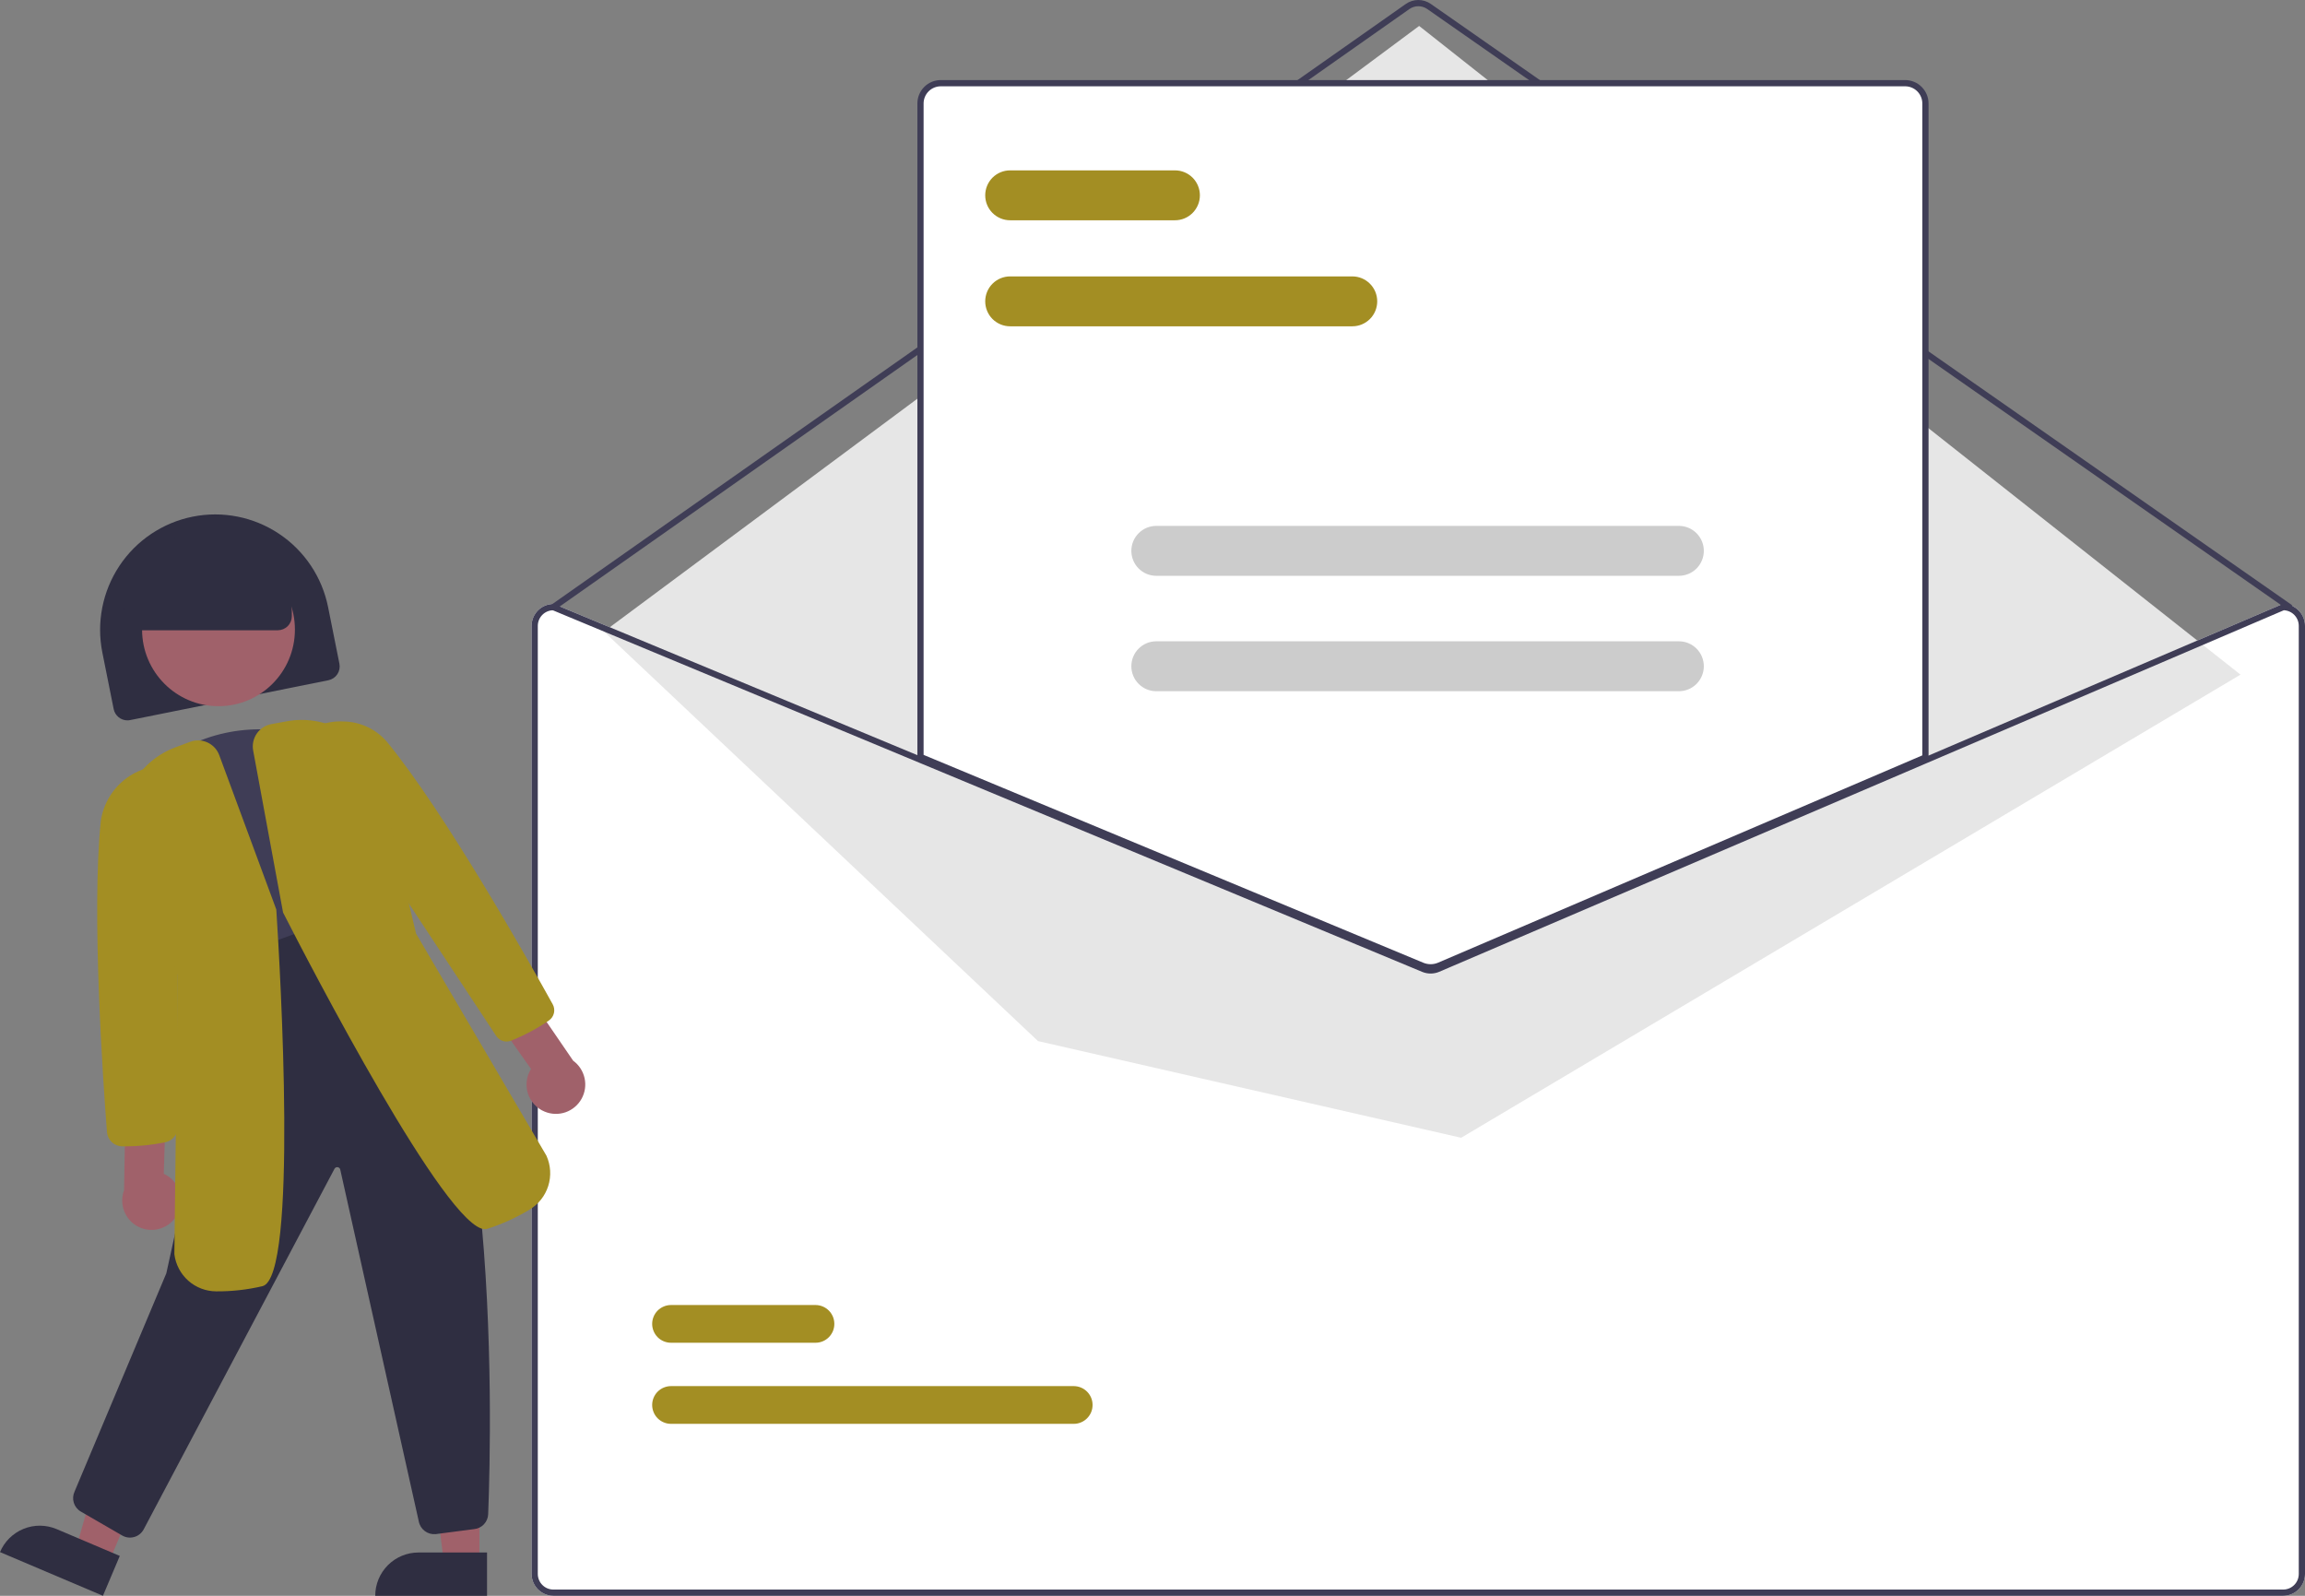 <svg width="91" height="63" viewBox="0 0 91 63" fill="none" xmlns="http://www.w3.org/2000/svg">
<rect x="0" y="0" width="91" height="63" fill="#808080" stroke="none"/>
<g clip-path="url(#clip0_303_108)">
<path d="M90.14 23.846H90.116L76.015 29.882L56.722 38.14C56.646 38.172 56.565 38.188 56.484 38.189C56.402 38.189 56.321 38.173 56.245 38.142L36.34 29.864L21.893 23.856L21.871 23.846H21.846C21.618 23.846 21.4 23.937 21.239 24.099C21.077 24.261 20.987 24.48 20.986 24.708V62.138C20.987 62.367 21.077 62.586 21.239 62.747C21.4 62.909 21.618 63 21.846 63H90.14C90.368 63 90.587 62.909 90.748 62.747C90.909 62.586 91 62.367 91 62.138V24.708C91 24.48 90.909 24.261 90.748 24.099C90.587 23.937 90.368 23.846 90.14 23.846Z" fill="white"/>
<path d="M90.386 24.093C90.361 24.093 90.336 24.085 90.316 24.07L56.346 0.356C56.242 0.284 56.12 0.246 55.994 0.246C55.868 0.246 55.745 0.285 55.642 0.357L21.917 24.07C21.904 24.079 21.889 24.086 21.873 24.09C21.857 24.093 21.841 24.093 21.825 24.091C21.809 24.088 21.794 24.082 21.78 24.073C21.767 24.065 21.755 24.053 21.746 24.04C21.736 24.027 21.73 24.012 21.726 23.996C21.723 23.98 21.723 23.964 21.725 23.948C21.728 23.932 21.734 23.917 21.743 23.903C21.751 23.89 21.762 23.878 21.776 23.869L55.501 0.156C55.645 0.055 55.817 0 55.993 1.16816e-06C56.169 -0 56.341 0.053 56.486 0.154L90.456 23.868C90.478 23.883 90.494 23.905 90.502 23.93C90.51 23.954 90.511 23.981 90.503 24.006C90.495 24.031 90.48 24.053 90.459 24.069C90.437 24.084 90.412 24.093 90.386 24.093Z" fill="#3F3D56"/>
<path d="M23.844 24.933L56.027 1.024L88.454 26.634L57.685 44.918L40.98 41.101L23.844 24.933Z" fill="#E6E6E6"/>
<path d="M42.39 56.212H26.491C26.393 56.212 26.297 56.193 26.207 56.155C26.116 56.118 26.034 56.063 25.965 55.994C25.896 55.925 25.841 55.843 25.804 55.752C25.767 55.662 25.747 55.565 25.747 55.467C25.747 55.369 25.767 55.272 25.804 55.182C25.841 55.091 25.896 55.009 25.965 54.94C26.034 54.871 26.116 54.816 26.207 54.779C26.297 54.742 26.393 54.722 26.491 54.722H42.39C42.488 54.722 42.585 54.742 42.675 54.779C42.765 54.816 42.847 54.871 42.916 54.94C42.985 55.009 43.04 55.091 43.078 55.182C43.115 55.272 43.134 55.369 43.134 55.467C43.134 55.565 43.115 55.662 43.078 55.752C43.04 55.843 42.985 55.925 42.916 55.994C42.847 56.063 42.765 56.118 42.675 56.155C42.585 56.193 42.488 56.212 42.39 56.212Z" fill="#A38E23"/>
<path d="M32.196 53.01H26.491C26.393 53.011 26.297 52.991 26.207 52.954C26.116 52.917 26.034 52.862 25.965 52.793C25.896 52.724 25.841 52.641 25.804 52.551C25.767 52.461 25.747 52.364 25.747 52.266C25.747 52.168 25.767 52.071 25.804 51.981C25.841 51.89 25.896 51.808 25.965 51.739C26.034 51.67 26.116 51.615 26.207 51.578C26.297 51.54 26.393 51.521 26.491 51.521H32.196C32.293 51.521 32.39 51.54 32.48 51.578C32.57 51.615 32.652 51.67 32.721 51.739C32.79 51.808 32.845 51.89 32.883 51.981C32.92 52.071 32.939 52.168 32.939 52.266C32.939 52.364 32.92 52.461 32.883 52.551C32.845 52.641 32.79 52.724 32.721 52.793C32.652 52.862 32.57 52.917 32.48 52.954C32.39 52.991 32.293 53.011 32.196 53.01Z" fill="#A38E23"/>
<path d="M56.48 38.25C56.359 38.25 56.239 38.227 56.127 38.181L36.279 29.925V4.085C36.279 3.856 36.37 3.637 36.531 3.475C36.692 3.314 36.911 3.223 37.139 3.223H75.216C75.444 3.223 75.663 3.314 75.824 3.475C75.985 3.637 76.076 3.856 76.076 4.085V29.943L76.039 29.959L56.843 38.177C56.728 38.225 56.604 38.25 56.48 38.25Z" fill="white"/>
<path d="M56.48 38.311C56.351 38.312 56.223 38.286 56.104 38.238L36.218 29.966V4.085C36.218 3.84 36.315 3.605 36.488 3.432C36.66 3.259 36.895 3.161 37.139 3.161H75.216C75.46 3.161 75.695 3.259 75.867 3.432C76.04 3.605 76.137 3.84 76.138 4.085V29.984L56.867 38.233C56.744 38.285 56.613 38.312 56.48 38.311ZM36.463 29.802L56.197 38.01C56.382 38.085 56.588 38.084 56.771 38.007L75.892 29.821V4.085C75.892 3.905 75.82 3.733 75.694 3.606C75.567 3.479 75.395 3.408 75.216 3.407H37.139C36.96 3.408 36.788 3.479 36.661 3.606C36.535 3.733 36.463 3.905 36.463 4.085V29.802Z" fill="#3F3D56"/>
<path d="M90.14 23.846H90.116L76.015 29.882L56.722 38.14C56.646 38.172 56.565 38.188 56.484 38.189C56.402 38.189 56.321 38.173 56.245 38.142L36.34 29.864L21.893 23.856L21.871 23.846H21.846C21.618 23.846 21.4 23.937 21.239 24.099C21.077 24.261 20.987 24.48 20.986 24.708V62.138C20.987 62.367 21.077 62.586 21.239 62.747C21.4 62.909 21.618 63 21.846 63H90.14C90.368 63 90.587 62.909 90.748 62.747C90.909 62.586 91 62.367 91 62.138V24.708C91 24.48 90.909 24.261 90.748 24.099C90.587 23.937 90.368 23.846 90.14 23.846ZM90.754 62.138C90.754 62.301 90.69 62.458 90.574 62.573C90.459 62.689 90.303 62.754 90.14 62.754H21.846C21.683 62.754 21.527 62.689 21.412 62.573C21.297 62.458 21.232 62.301 21.232 62.138V24.708C21.232 24.549 21.294 24.396 21.404 24.281C21.514 24.166 21.664 24.099 21.823 24.092L36.34 30.131L56.151 38.37C56.365 38.458 56.605 38.456 56.819 38.366L76.015 30.149L90.165 24.092C90.323 24.099 90.473 24.167 90.583 24.282C90.692 24.396 90.754 24.549 90.754 24.708V62.138Z" fill="#3F3D56"/>
<path d="M53.39 12.882H39.878C39.618 12.882 39.368 12.778 39.183 12.594C38.999 12.409 38.896 12.158 38.896 11.897C38.896 11.636 38.999 11.385 39.183 11.201C39.368 11.016 39.618 10.912 39.878 10.912H53.39C53.65 10.912 53.9 11.016 54.084 11.201C54.269 11.385 54.372 11.636 54.372 11.897C54.372 12.158 54.269 12.409 54.084 12.594C53.9 12.778 53.65 12.882 53.39 12.882Z" fill="#A38E23"/>
<path d="M46.388 8.696H39.878C39.618 8.696 39.368 8.592 39.183 8.407C38.999 8.223 38.896 7.972 38.896 7.711C38.896 7.45 38.999 7.199 39.183 7.014C39.368 6.83 39.618 6.726 39.878 6.726H46.388C46.649 6.726 46.899 6.83 47.083 7.014C47.267 7.199 47.371 7.45 47.371 7.711C47.371 7.972 47.267 8.223 47.083 8.407C46.899 8.592 46.649 8.696 46.388 8.696Z" fill="#A38E23"/>
<path d="M66.283 22.732H45.647C45.387 22.732 45.137 22.628 44.953 22.444C44.768 22.259 44.665 22.008 44.665 21.747C44.665 21.486 44.768 21.235 44.953 21.051C45.137 20.866 45.387 20.762 45.647 20.762H66.283C66.544 20.762 66.793 20.866 66.978 21.051C67.162 21.235 67.266 21.486 67.266 21.747C67.266 22.008 67.162 22.259 66.978 22.444C66.793 22.628 66.544 22.732 66.283 22.732Z" fill="#CCCCCC"/>
<path d="M66.283 27.288H45.647C45.387 27.288 45.137 27.184 44.953 26.999C44.768 26.814 44.665 26.564 44.665 26.303C44.665 26.041 44.768 25.791 44.953 25.606C45.137 25.421 45.387 25.318 45.647 25.318H66.283C66.544 25.318 66.793 25.421 66.978 25.606C67.162 25.791 67.266 26.041 67.266 26.303C67.266 26.564 67.162 26.814 66.978 26.999C66.793 27.184 66.544 27.288 66.283 27.288Z" fill="#CCCCCC"/>
<path d="M5.03 28.439C4.902 28.439 4.778 28.395 4.68 28.313C4.581 28.232 4.513 28.119 4.488 27.994L4.041 25.761C3.804 24.576 4.046 23.346 4.714 22.34C5.382 21.334 6.421 20.636 7.603 20.398C8.785 20.16 10.013 20.403 11.016 21.073C12.019 21.742 12.716 22.784 12.953 23.969L13.4 26.202C13.428 26.346 13.399 26.496 13.318 26.618C13.237 26.74 13.11 26.825 12.967 26.855L5.139 28.428C5.103 28.436 5.066 28.439 5.03 28.439Z" fill="#2F2E41"/>
<path d="M18.927 61.693L17.523 61.693L16.855 56.263L18.927 56.264L18.927 61.693Z" fill="#A0616A"/>
<path d="M16.52 61.291H19.228V63H14.814C14.814 62.546 14.994 62.112 15.314 61.791C15.634 61.471 16.067 61.291 16.52 61.291Z" fill="#2F2E41"/>
<path d="M4.295 61.679L3.002 61.13L4.499 55.869L6.408 56.679L4.295 61.679Z" fill="#A0616A"/>
<path d="M2.235 60.367L4.729 61.426L4.064 63L6.66612e-06 61.275C0.087 61.068 0.214 60.881 0.374 60.723C0.534 60.566 0.723 60.441 0.93 60.357C1.138 60.273 1.36 60.23 1.584 60.232C1.808 60.234 2.029 60.28 2.235 60.367Z" fill="#2F2E41"/>
<path d="M8.626 27.88C10.292 27.88 11.643 26.526 11.643 24.855C11.643 23.185 10.292 21.831 8.626 21.831C6.959 21.831 5.609 23.185 5.609 24.855C5.609 26.526 6.959 27.88 8.626 27.88Z" fill="#A0616A"/>
<path d="M8.768 38.612L8.737 38.512C7.915 35.833 7.066 33.065 6.215 30.432L6.192 30.36L6.244 30.307C7.565 28.96 10.039 28.423 12 29.058C13.973 29.697 15.333 31.487 15.163 33.224C15.072 34.267 15.352 35.309 15.952 36.166L16.031 36.28L15.908 36.345C13.704 37.482 11.326 38.243 8.873 38.597L8.768 38.612Z" fill="#3F3D56"/>
<path d="M5.13 60.703C5.022 60.703 4.917 60.675 4.824 60.62L3.194 59.677C3.06 59.601 2.96 59.476 2.914 59.329C2.868 59.182 2.879 59.023 2.945 58.883L6.566 50.27L9.333 37.709L14.377 35.87L14.423 35.892C19.83 38.381 19.412 56.227 19.273 59.78C19.267 59.929 19.207 60.071 19.104 60.179C19.001 60.288 18.862 60.355 18.713 60.368L17.197 60.566C17.043 60.58 16.889 60.535 16.766 60.441C16.643 60.347 16.559 60.21 16.532 60.057L13.436 46.187C13.433 46.16 13.421 46.136 13.403 46.116C13.385 46.097 13.361 46.084 13.335 46.08C13.31 46.075 13.284 46.078 13.261 46.089C13.238 46.1 13.219 46.118 13.207 46.14L5.667 60.388C5.627 60.459 5.574 60.522 5.509 60.572C5.445 60.623 5.371 60.66 5.292 60.681C5.239 60.696 5.185 60.703 5.13 60.703Z" fill="#2F2E41"/>
<path d="M6.941 48.045C7.037 47.906 7.1 47.748 7.128 47.581C7.155 47.414 7.146 47.244 7.101 47.081C7.055 46.919 6.975 46.768 6.865 46.64C6.756 46.512 6.619 46.41 6.466 46.34L6.548 43.703L4.962 43.262L4.898 46.988C4.798 47.254 4.8 47.547 4.902 47.812C5.004 48.078 5.199 48.296 5.451 48.426C5.703 48.557 5.994 48.59 6.268 48.52C6.543 48.449 6.782 48.281 6.941 48.045Z" fill="#A0616A"/>
<path d="M4.921 45.258L4.828 45.257C4.675 45.256 4.527 45.197 4.415 45.092C4.303 44.987 4.235 44.843 4.223 44.69C4.071 42.726 3.604 36.036 3.98 32.409C4.03 32.071 4.147 31.745 4.325 31.453C4.502 31.161 4.736 30.907 5.013 30.707C5.29 30.508 5.605 30.366 5.937 30.29C6.27 30.214 6.615 30.206 6.951 30.265L7.048 30.287L7.047 30.387C7.013 35.159 7.015 39.903 7.017 44.491C7.017 44.631 6.97 44.767 6.883 44.877C6.795 44.986 6.674 45.062 6.537 45.093C6.006 45.203 5.464 45.258 4.921 45.258Z" fill="#A38E23"/>
<path d="M8.533 50.981C8.127 50.979 7.735 50.829 7.431 50.559C7.128 50.288 6.933 49.916 6.884 49.512L7.017 38.498L4.834 32.961C4.742 32.234 4.898 31.497 5.277 30.87C5.655 30.242 6.234 29.762 6.92 29.506L7.504 29.287C7.614 29.245 7.731 29.226 7.849 29.23C7.967 29.234 8.083 29.262 8.19 29.311C8.297 29.36 8.393 29.43 8.474 29.516C8.554 29.603 8.616 29.704 8.657 29.815L10.909 35.909L10.909 35.918C11.066 38.344 11.77 50.416 10.365 50.776C9.77 50.916 9.16 50.985 8.549 50.981L8.533 50.981Z" fill="#A38E23"/>
<path d="M21.506 43.887C21.349 43.824 21.209 43.727 21.095 43.603C20.98 43.479 20.894 43.332 20.842 43.171C20.791 43.011 20.775 42.841 20.796 42.673C20.817 42.506 20.874 42.345 20.964 42.202L19.444 40.048L20.524 38.803L22.628 41.875C22.858 42.042 23.018 42.288 23.079 42.565C23.14 42.843 23.097 43.133 22.959 43.381C22.82 43.629 22.596 43.817 22.328 43.911C22.06 44.004 21.768 43.996 21.506 43.887Z" fill="#A0616A"/>
<path d="M19.988 41.119C19.908 41.117 19.831 41.095 19.761 41.056C19.692 41.017 19.633 40.963 19.589 40.896L19.581 40.884C17.066 37.069 14.466 33.123 11.83 29.19L11.802 29.147L11.838 29.111C12.069 28.895 12.341 28.728 12.639 28.62C12.936 28.512 13.252 28.465 13.568 28.483C13.893 28.488 14.213 28.563 14.507 28.701C14.802 28.84 15.063 29.039 15.276 29.286C17.579 32.095 20.866 37.925 21.819 39.645C21.879 39.752 21.897 39.878 21.869 39.997C21.841 40.117 21.769 40.221 21.667 40.29C21.2 40.609 20.699 40.876 20.173 41.086C20.114 41.11 20.051 41.121 19.988 41.119Z" fill="#A38E23"/>
<path d="M19.143 48.526C17.637 48.527 12.247 38.124 11.182 36.039L11.173 36.014L9.995 29.632C9.973 29.516 9.975 29.397 9.999 29.282C10.024 29.166 10.071 29.057 10.138 28.959C10.205 28.862 10.291 28.779 10.39 28.715C10.489 28.651 10.599 28.608 10.715 28.587L11.329 28.475C12.048 28.343 12.791 28.459 13.437 28.803C14.083 29.147 14.593 29.7 14.886 30.372L16.426 36.859L21.574 45.627C21.743 46.003 21.768 46.428 21.644 46.821C21.52 47.214 21.255 47.547 20.901 47.757C20.378 48.074 19.819 48.328 19.236 48.513C19.206 48.522 19.175 48.526 19.143 48.526Z" fill="#A38E23"/>
<path d="M10.969 24.882H4.889V24.143C4.89 23.327 5.213 22.544 5.789 21.967C6.365 21.39 7.145 21.066 7.959 21.065H8.451C9.265 21.066 10.045 21.39 10.621 21.967C11.197 22.544 11.521 23.327 11.521 24.143V24.328C11.521 24.474 11.463 24.615 11.359 24.719C11.256 24.823 11.115 24.881 10.969 24.882Z" fill="#2F2E41"/>
</g>
<defs>
<clipPath id="clip0_303_108">
<rect width="91" height="63" fill="white"/>
</clipPath>
</defs>
</svg>
